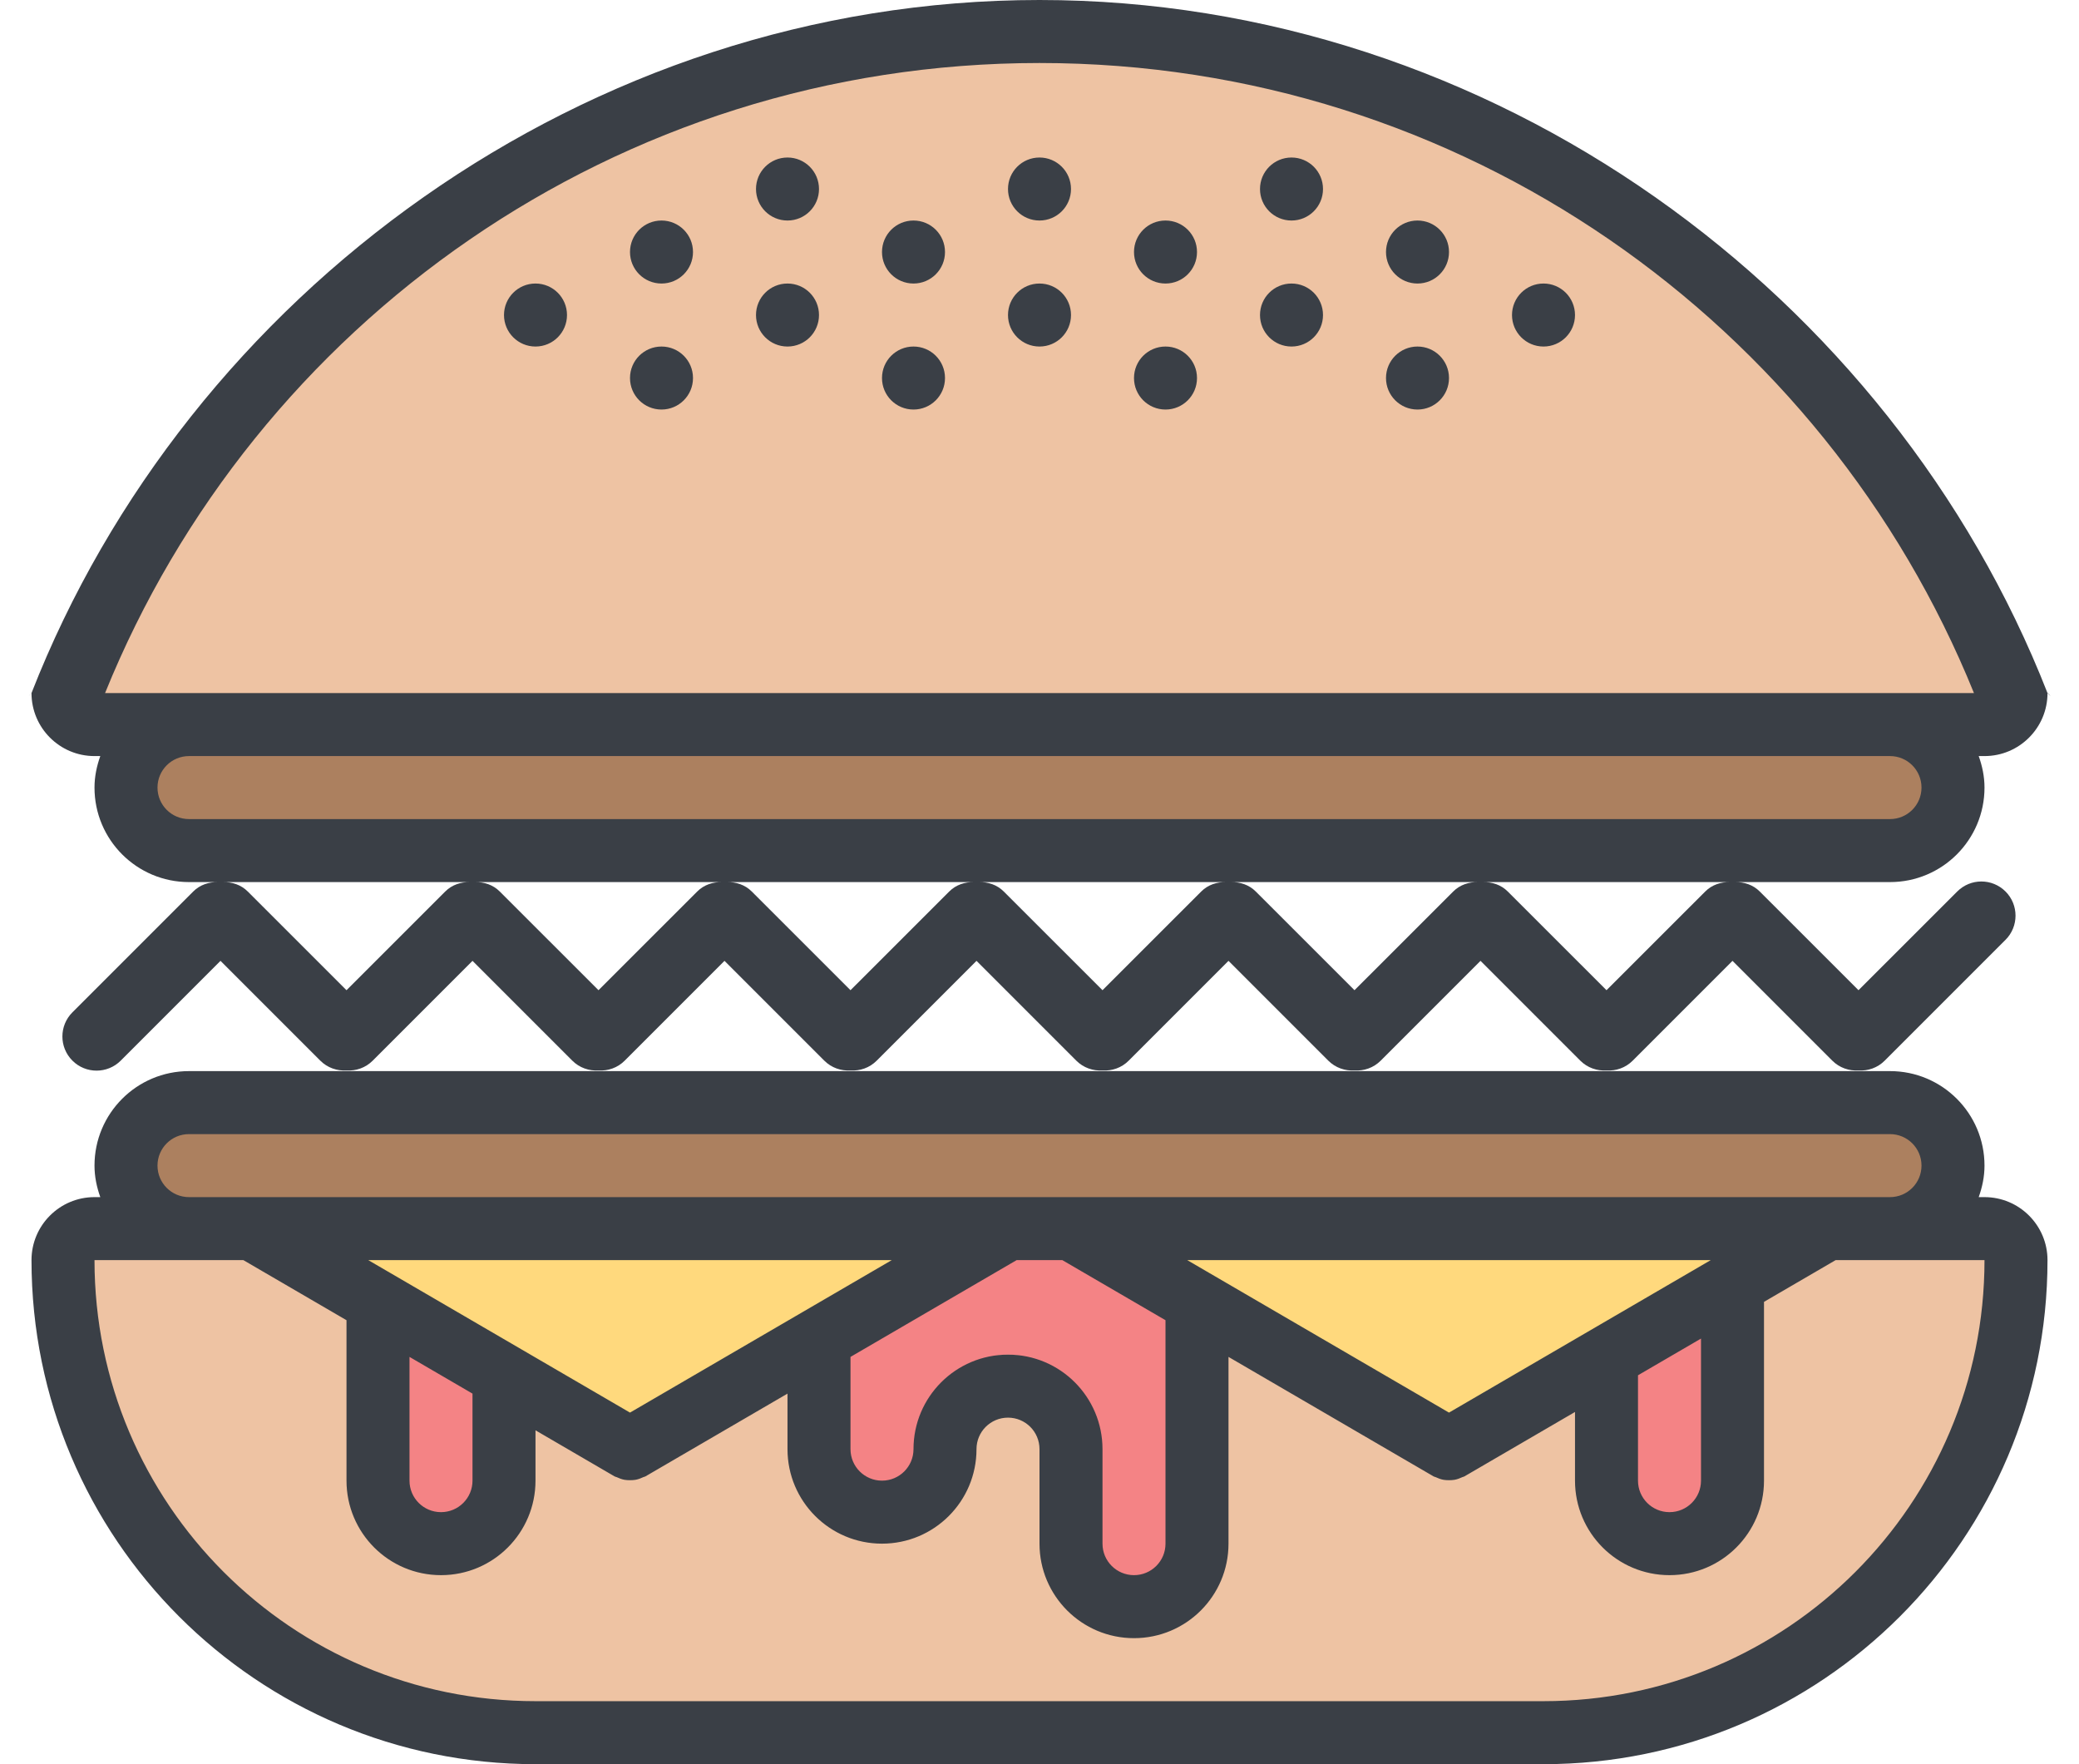 <?xml version="1.0" encoding="UTF-8" standalone="no"?>
<svg width="99px" height="84px" viewBox="0 0 99 84" version="1.1" xmlns="http://www.w3.org/2000/svg" xmlns:xlink="http://www.w3.org/1999/xlink" xmlns:sketch="http://www.bohemiancoding.com/sketch/ns">
    <!-- Generator: Sketch 3.4 (15575) - http://www.bohemiancoding.com/sketch -->
    <title>Slice 1</title>
    <desc>Created with Sketch.</desc>
    <defs></defs>
    <g id="Page-1" stroke="none" stroke-width="1" fill="none" fill-rule="evenodd" sketch:type="MSPage">
        <g id="hamburger" sketch:type="MSLayerGroup">
            <g id="Rectangle_34" transform="translate(2.5, 1.5)" fill="#EEC3A3" sketch:type="MSShapeGroup">
                <path d="M47,0 C25.45,0 7.124,13.777 0.328,33 L93.672,33 C86.876,13.777 68.55,0 47,0 L47,0 Z" id="Shape"></path>
            </g>
            <g id="Ellipse_50" transform="translate(3, 58.5)" fill="#EEC3A3" sketch:type="MSShapeGroup">
                <path d="M88.35,0 L74.398,0 L21.701,0 L1.5,0 L0,0 C0,13.255 9.716,24 21.701,24 L71.299,24 C83.284,24 93,13.255 93,0 L88.35,0 L88.35,0 Z" id="Shape"></path>
            </g>
            <g id="Rounded_Rectangle_27" transform="translate(6, 34.5)" fill="#AC805F" sketch:type="MSShapeGroup">
                <path d="M3,6 L84,6 C85.656,6 87,4.656 87,3 C87,1.344 85.656,0 84,0 L3,0 C1.344,0 0,1.344 0,3 C0,4.656 1.344,6 3,6 L3,6 Z M84,18 L3,18 C1.344,18 0,19.344 0,21 C0,22.656 1.344,24 3,24 L84,24 C85.656,24 87,22.656 87,21 C87,19.344 85.656,18 84,18 L84,18 Z" id="Shape"></path>
            </g>
            <g id="Rectangle_54" transform="translate(18, 58.5)" fill="#F48385" sketch:type="MSShapeGroup">
                <path d="M61.5,1.5 C59.844,1.5 58.5,2.844 58.5,4.5 L58.5,12 C58.5,13.656 59.844,15 61.5,15 C63.156,15 64.5,13.656 64.5,12 L64.5,4.5 C64.5,2.844 63.156,1.5 61.5,1.5 L61.5,1.5 Z M24,0 L21,0 L21,10.5 C21,12.156 22.344,13.5 24,13.5 C25.656,13.5 27,12.156 27,10.5 L27,9 C27,7.344 28.344,6 30,6 C31.656,6 33,7.344 33,9 L33,15 C33,16.656 34.344,18 36,18 C37.656,18 39,16.656 39,15 L39,0 L36,0 L24,0 L24,0 Z M3,1.5 C1.344,1.5 0,2.844 0,4.5 L0,12 C0,13.656 1.344,15 3,15 C4.656,15 6,13.656 6,12 L6,4.5 C6,2.844 4.656,1.5 3,1.5 L3,1.5 Z" id="Shape"></path>
            </g>
            <g id="Rectangle_35" transform="translate(13.5, 58.5)" fill="#FFD97D" sketch:type="MSShapeGroup">
                <path d="M16.5,10.5 L34.5,0 L0,0 L16.5,10.5 L16.5,10.5 Z M39,0 L55.5,10.5 L73.5,0 L39,0 L39,0 Z" id="Shape"></path>
            </g>
            <g id="Ellipse_50_1_" fill="#3A3F46" sketch:type="MSShapeGroup">
                <path d="M97.5,33 C97.802,33.31 97.5,32.959 97.5,33 L97.5,33 L97.5,33 Z M1.5,33 C1.5,32.991 1.203,33.324 1.5,33 L1.5,33 L1.5,33 Z M49.5,0 C27.885,0 8.925,14.016 1.5,33 C1.5,34.656 2.844,36 4.5,36 L4.776,36 C4.608,36.471 4.5,36.971 4.5,37.5 C4.5,39.986 6.514,42 9,42 L10.377,42 C9.953,41.992 9.525,42.124 9.201,42.449 L3.449,48.201 C2.812,48.837 2.812,49.866 3.449,50.502 C4.083,51.136 5.114,51.136 5.748,50.502 L10.5,45.75 L15.252,50.502 C15.595,50.846 16.052,50.995 16.5,50.97 C16.948,50.997 17.406,50.846 17.748,50.502 L22.5,45.75 L27.252,50.502 C27.596,50.846 28.052,50.995 28.5,50.97 C28.948,50.997 29.406,50.846 29.748,50.502 L34.5,45.75 L39.252,50.502 C39.596,50.846 40.051,50.995 40.5,50.97 C40.949,50.997 41.406,50.846 41.748,50.502 L46.5,45.75 L51.252,50.502 C51.596,50.846 52.051,50.995 52.5,50.97 C52.949,50.997 53.406,50.846 53.748,50.502 L58.5,45.75 L63.252,50.502 C63.596,50.846 64.052,50.995 64.5,50.97 C64.948,50.997 65.406,50.846 65.748,50.502 L70.5,45.75 L75.252,50.502 C75.596,50.846 76.052,50.995 76.5,50.97 C76.948,50.997 77.406,50.846 77.748,50.502 L82.5,45.75 L87.252,50.502 C87.596,50.846 88.052,50.995 88.5,50.97 C88.948,50.997 89.406,50.846 89.748,50.502 L95.502,44.748 C96.136,44.114 96.136,43.083 95.502,42.449 C94.866,41.812 93.837,41.812 93.201,42.449 L88.5,47.148 L83.799,42.449 C83.475,42.124 83.047,41.992 82.623,42 L90,42 C92.486,42 94.5,39.986 94.5,37.5 C94.5,36.971 94.392,36.471 94.224,36 L94.5,36 C96.156,36 97.5,34.656 97.5,33 C90.07,14.027 71.106,0 49.5,0 L49.5,0 Z M21.201,42.449 L16.5,47.148 L11.799,42.449 C11.475,42.124 11.047,41.992 10.623,42 L22.377,42 C21.953,41.992 21.525,42.124 21.201,42.449 L21.201,42.449 Z M33.201,42.449 L28.5,47.148 L23.799,42.449 C23.475,42.124 23.047,41.992 22.623,42 L34.377,42 C33.953,41.992 33.525,42.124 33.201,42.449 L33.201,42.449 Z M45.201,42.449 L40.5,47.148 L35.799,42.449 C35.475,42.124 35.047,41.992 34.623,42 L46.377,42 C45.953,41.992 45.525,42.124 45.201,42.449 L45.201,42.449 Z M57.201,42.449 L52.5,47.148 L47.799,42.449 C47.475,42.124 47.047,41.992 46.623,42 L58.377,42 C57.953,41.992 57.525,42.124 57.201,42.449 L57.201,42.449 Z M69.201,42.449 L64.5,47.148 L59.799,42.449 C59.475,42.124 59.047,41.992 58.623,42 L70.377,42 C69.953,41.992 69.525,42.124 69.201,42.449 L69.201,42.449 Z M81.201,42.449 L76.5,47.148 L71.799,42.449 C71.475,42.124 71.047,41.992 70.623,42 L82.377,42 C81.953,41.992 81.525,42.124 81.201,42.449 L81.201,42.449 Z M90,39 L9,39 C8.171,39 7.5,38.33 7.5,37.5 C7.5,36.67 8.171,36 9,36 L90,36 C90.829,36 91.5,36.67 91.5,37.5 C91.5,38.33 90.829,39 90,39 L90,39 Z M90,33 L9,33 L5.003,33 C12.124,15.411 29.358,3 49.5,3 C69.642,3 86.876,15.411 93.998,33 L90,33 L90,33 Z M94.5,57 L94.224,57 C94.392,56.529 94.5,56.029 94.5,55.5 C94.5,53.014 92.486,51 90,51 L9,51 C6.514,51 4.5,53.014 4.5,55.5 C4.5,56.029 4.608,56.529 4.776,57 L4.5,57 C2.844,57 1.5,58.344 1.5,60 C1.5,73.255 12.245,84 25.5,84 L73.5,84 C86.755,84 97.5,73.255 97.5,60 C97.5,58.344 96.156,57 94.5,57 L94.5,57 Z M9,54 L90,54 C90.829,54 91.5,54.67 91.5,55.5 C91.5,56.33 90.829,57 90,57 L9,57 C8.171,57 7.5,56.33 7.5,55.5 C7.5,54.67 8.171,54 9,54 L9,54 Z M69,67.26 L56.536,60 L76.5,60 L81.463,60 L69,67.26 L69,67.26 Z M81,63.735 L81,70.5 C81,71.329 80.329,72 79.5,72 C78.671,72 78,71.329 78,70.5 L78,65.483 L81,63.735 L81,63.735 Z M48,64.5 C45.514,64.5 43.5,66.514 43.5,69 C43.5,69.828 42.83,70.5 42,70.5 C41.17,70.5 40.5,69.828 40.5,69 L40.5,64.608 L48.411,60 L50.587,60 L55.5,62.861 L55.5,73.5 C55.5,74.329 54.83,75 54,75 C53.17,75 52.5,74.329 52.5,73.5 L52.5,69 C52.5,66.514 50.486,64.5 48,64.5 L48,64.5 Z M17.537,60 L25.5,60 L42.464,60 L30,67.26 L17.537,60 L17.537,60 Z M22.5,66.356 L22.5,70.5 C22.5,71.329 21.829,72 21,72 C20.171,72 19.5,71.329 19.5,70.5 L19.5,64.608 L22.5,66.356 L22.5,66.356 Z M73.5,81 L25.5,81 C13.902,81 4.5,71.598 4.5,60 L9,60 L11.589,60 L16.5,62.861 L16.5,70.5 C16.5,72.986 18.515,75 21,75 C23.485,75 25.5,72.986 25.5,70.5 L25.5,68.103 L29.088,70.194 C29.096,70.198 29.103,70.201 29.11,70.207 L29.27,70.3 C29.299,70.319 29.332,70.317 29.363,70.332 C29.485,70.389 29.607,70.436 29.739,70.46 C29.828,70.476 29.912,70.478 30,70.478 C30.088,70.478 30.172,70.476 30.261,70.46 C30.395,70.436 30.516,70.389 30.637,70.332 C30.668,70.316 30.701,70.317 30.73,70.3 L30.89,70.207 C30.897,70.201 30.904,70.198 30.912,70.194 L37.5,66.356 L37.5,69 C37.5,71.486 39.514,73.5 42,73.5 C44.486,73.5 46.5,71.486 46.5,69 C46.5,68.171 47.17,67.5 48,67.5 C48.83,67.5 49.5,68.171 49.5,69 L49.5,73.5 C49.5,75.986 51.514,78 54,78 C56.486,78 58.5,75.986 58.5,73.5 L58.5,64.608 L68.088,70.194 C68.096,70.198 68.105,70.201 68.112,70.207 L68.269,70.3 C68.299,70.319 68.332,70.317 68.362,70.332 C68.484,70.389 68.606,70.436 68.739,70.46 C68.828,70.476 68.912,70.478 69,70.478 C69.088,70.478 69.172,70.476 69.261,70.46 C69.394,70.436 69.516,70.389 69.638,70.332 C69.669,70.316 69.702,70.317 69.731,70.3 L69.888,70.207 C69.895,70.201 69.904,70.198 69.912,70.194 L75,67.23 L75,70.5 C75,72.986 77.014,75 79.5,75 C81.986,75 84,72.986 84,70.5 L84,61.987 L87.411,60 L90,60 L94.5,60 C94.5,71.598 85.098,81 73.5,81 L73.5,81 Z M25.5,13.5 C24.671,13.5 24,14.171 24,15 C24,15.829 24.671,16.5 25.5,16.5 C26.329,16.5 27,15.829 27,15 C27,14.171 26.329,13.5 25.5,13.5 L25.5,13.5 Z M31.5,16.5 C30.671,16.5 30,17.171 30,18 C30,18.829 30.671,19.5 31.5,19.5 C32.33,19.5 33,18.829 33,18 C33,17.171 32.33,16.5 31.5,16.5 L31.5,16.5 Z M37.5,13.5 C36.67,13.5 36,14.171 36,15 C36,15.829 36.67,16.5 37.5,16.5 C38.33,16.5 39,15.829 39,15 C39,14.171 38.33,13.5 37.5,13.5 L37.5,13.5 Z M43.5,16.5 C42.67,16.5 42,17.171 42,18 C42,18.829 42.67,19.5 43.5,19.5 C44.33,19.5 45,18.829 45,18 C45,17.171 44.33,16.5 43.5,16.5 L43.5,16.5 Z M49.5,13.5 C48.67,13.5 48,14.171 48,15 C48,15.829 48.67,16.5 49.5,16.5 C50.33,16.5 51,15.829 51,15 C51,14.171 50.33,13.5 49.5,13.5 L49.5,13.5 Z M55.5,16.5 C54.67,16.5 54,17.171 54,18 C54,18.829 54.67,19.5 55.5,19.5 C56.33,19.5 57,18.829 57,18 C57,17.171 56.33,16.5 55.5,16.5 L55.5,16.5 Z M61.5,13.5 C60.67,13.5 60,14.171 60,15 C60,15.829 60.67,16.5 61.5,16.5 C62.33,16.5 63,15.829 63,15 C63,14.171 62.33,13.5 61.5,13.5 L61.5,13.5 Z M67.5,16.5 C66.671,16.5 66,17.171 66,18 C66,18.829 66.671,19.5 67.5,19.5 C68.329,19.5 69,18.829 69,18 C69,17.171 68.329,16.5 67.5,16.5 L67.5,16.5 Z M31.5,10.5 C30.671,10.5 30,11.171 30,12 C30,12.829 30.671,13.5 31.5,13.5 C32.33,13.5 33,12.829 33,12 C33,11.171 32.33,10.5 31.5,10.5 L31.5,10.5 Z M43.5,10.5 C42.67,10.5 42,11.171 42,12 C42,12.829 42.67,13.5 43.5,13.5 C44.33,13.5 45,12.829 45,12 C45,11.171 44.33,10.5 43.5,10.5 L43.5,10.5 Z M55.5,10.5 C54.67,10.5 54,11.171 54,12 C54,12.829 54.67,13.5 55.5,13.5 C56.33,13.5 57,12.829 57,12 C57,11.171 56.33,10.5 55.5,10.5 L55.5,10.5 Z M67.5,10.5 C66.671,10.5 66,11.171 66,12 C66,12.829 66.671,13.5 67.5,13.5 C68.329,13.5 69,12.829 69,12 C69,11.171 68.329,10.5 67.5,10.5 L67.5,10.5 Z M73.5,13.5 C72.671,13.5 72,14.171 72,15 C72,15.829 72.671,16.5 73.5,16.5 C74.329,16.5 75,15.829 75,15 C75,14.171 74.329,13.5 73.5,13.5 L73.5,13.5 Z M37.5,7.5 C36.67,7.5 36,8.171 36,9 C36,9.829 36.67,10.5 37.5,10.5 C38.33,10.5 39,9.829 39,9 C39,8.171 38.33,7.5 37.5,7.5 L37.5,7.5 Z M49.5,7.5 C48.67,7.5 48,8.171 48,9 C48,9.829 48.67,10.5 49.5,10.5 C50.33,10.5 51,9.829 51,9 C51,8.171 50.33,7.5 49.5,7.5 L49.5,7.5 Z M61.5,7.5 C60.67,7.5 60,8.171 60,9 C60,9.829 60.67,10.5 61.5,10.5 C62.33,10.5 63,9.829 63,9 C63,8.171 62.33,7.5 61.5,7.5 L61.5,7.5 Z" id="Shape"></path>
            </g>
        </g>
    </g>
</svg>